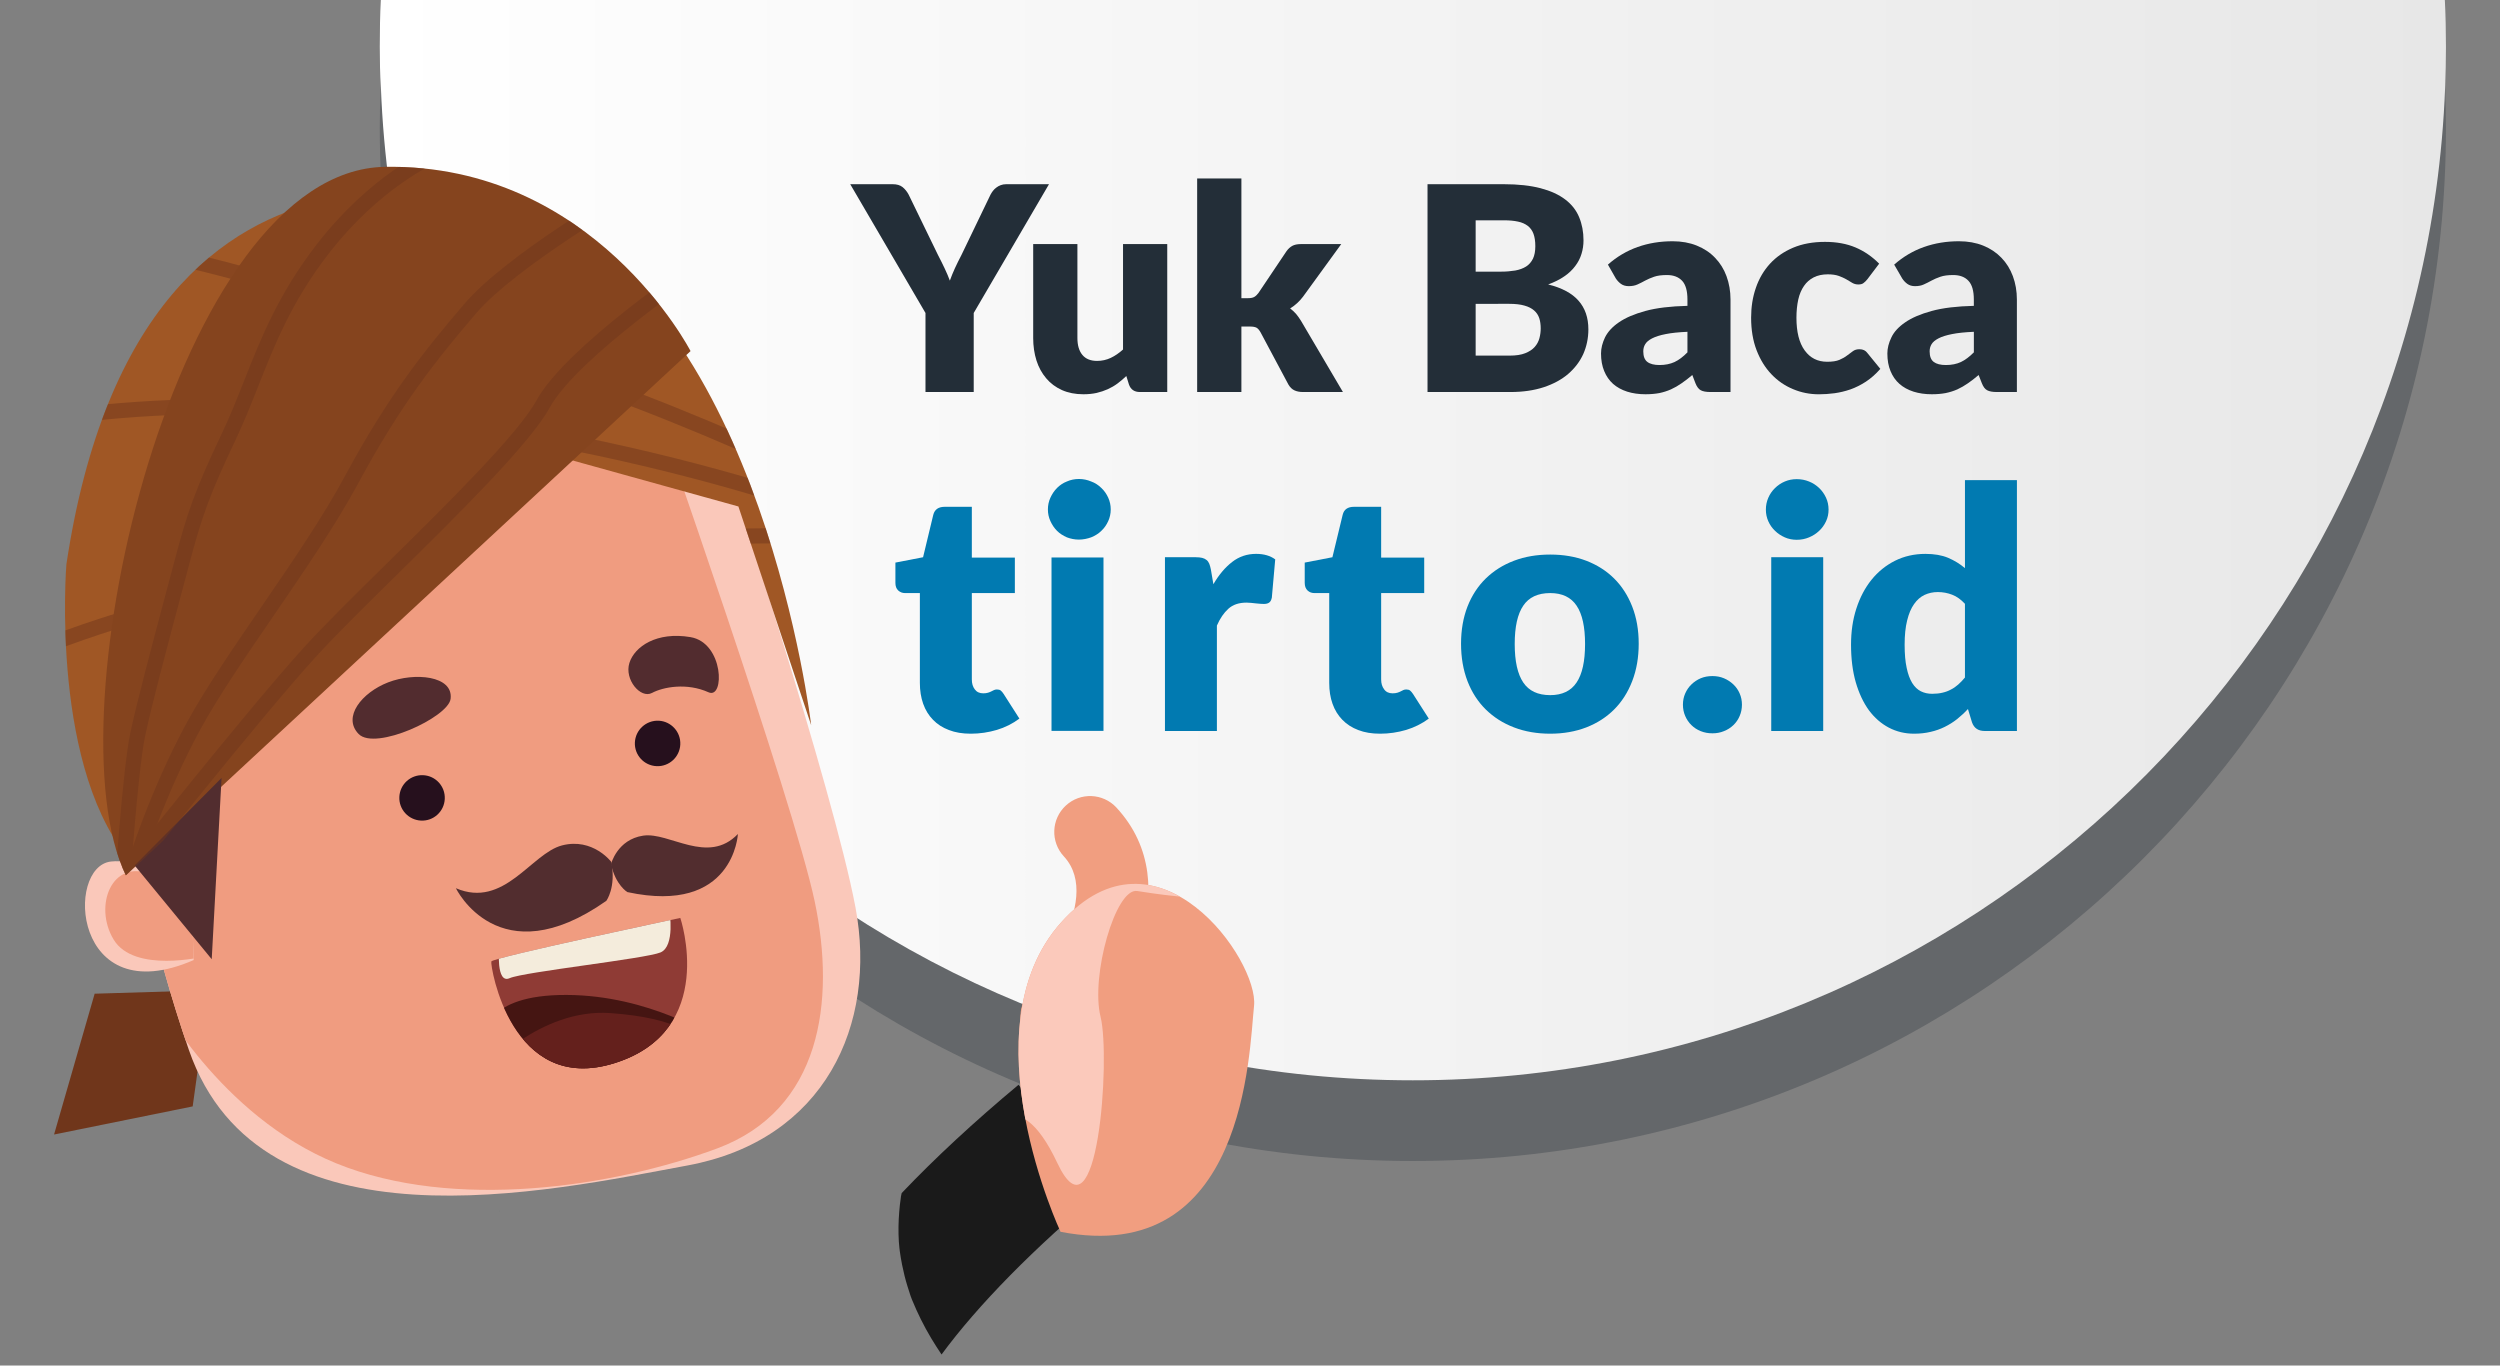 <?xml version="1.0" encoding="utf-8"?>
<!-- Generator: Adobe Illustrator 16.0.0, SVG Export Plug-In . SVG Version: 6.00 Build 0)  -->
<!DOCTYPE svg PUBLIC "-//W3C//DTD SVG 1.1//EN" "http://www.w3.org/Graphics/SVG/1.1/DTD/svg11.dtd">
<svg version="1.1" id="Layer_1" xmlns="http://www.w3.org/2000/svg" xmlns:xlink="http://www.w3.org/1999/xlink" x="0px" y="0px"
	 width="238px" height="130px" viewBox="0 0 238 130" enable-background="new 0 0 238 130" xml:space="preserve">
<rect x="0" y="0" width="238" height="130" fill="#808080" stroke="none"/>
<g>
	<path opacity="0.3" fill="#232E38" d="M232.854,12.149c0,54.348-44.028,98.377-98.356,98.377
		c-54.314,0-98.343-44.029-98.343-98.377c0-1.274,0.024-2.55,0.107-3.827c0.103-2.845,0.317-5.663,0.691-8.429h195.133
		c0.342,2.766,0.581,5.584,0.69,8.429C232.822,9.599,232.854,10.875,232.854,12.149z"/>
	<linearGradient id="SVGID_1_" gradientUnits="userSpaceOnUse" x1="36.154" y1="51.369" x2="232.853" y2="51.369">
		<stop  offset="0" style="stop-color:#FFFFFF"/>
		<stop  offset="1" style="stop-color:#E7E7E7"/>
	</linearGradient>
	<path fill="url(#SVGID_1_)" d="M232.854,4.465c0,1.303-0.031,2.581-0.078,3.856c-2.022,52.565-45.259,94.524-98.278,94.524
		c-53.012,0-96.217-41.959-98.236-94.524c-0.083-1.276-0.107-2.553-0.107-3.856c0-1.54,0.024-3.055,0.107-4.573h196.482
		C232.822,1.41,232.854,2.925,232.854,4.465z"/>
	<g>
		<path fill="#232E38" d="M92.698,29.797v7.523h-4.592v-7.523l-7.164-12.261h4.045c0.396,0,0.713,0.095,0.94,0.278
			c0.232,0.188,0.421,0.427,0.576,0.713l2.798,5.758c0.236,0.453,0.447,0.876,0.632,1.271c0.185,0.389,0.353,0.78,0.494,1.16
			c0.139-0.389,0.297-0.779,0.479-1.175c0.183-0.395,0.385-0.812,0.619-1.255l2.774-5.758c0.06-0.118,0.137-0.232,0.227-0.352
			c0.091-0.121,0.198-0.223,0.324-0.318c0.119-0.096,0.262-0.172,0.417-0.23c0.157-0.062,0.334-0.091,0.523-0.091h4.075
			L92.698,29.797z"/>
		<path fill="#232E38" d="M102.569,23.237v8.937c0,0.694,0.156,1.233,0.474,1.614c0.314,0.38,0.783,0.571,1.398,0.571
			c0.463,0,0.894-0.097,1.297-0.286c0.405-0.19,0.795-0.458,1.174-0.8V23.237h4.21V37.32h-2.607c-0.523,0-0.867-0.238-1.036-0.707
			l-0.253-0.816c-0.271,0.262-0.554,0.497-0.843,0.715c-0.287,0.212-0.597,0.392-0.928,0.542c-0.333,0.147-0.684,0.267-1.066,0.355
			c-0.383,0.083-0.799,0.125-1.251,0.125c-0.77,0-1.447-0.135-2.041-0.399c-0.592-0.267-1.096-0.64-1.499-1.121
			c-0.408-0.48-0.72-1.044-0.927-1.696c-0.205-0.653-0.312-1.366-0.312-2.145v-8.937H102.569z"/>
		<path fill="#232E38" d="M118.181,16.993v11.394h0.624c0.265,0,0.463-0.039,0.598-0.117c0.136-0.075,0.271-0.204,0.406-0.384
			l2.665-3.97c0.16-0.225,0.342-0.391,0.551-0.508c0.207-0.112,0.479-0.17,0.801-0.17h3.86l-3.643,5.013
			c-0.342,0.45-0.748,0.821-1.222,1.113c0.209,0.154,0.399,0.331,0.576,0.535c0.167,0.205,0.333,0.434,0.483,0.687l3.966,6.735
			h-3.804c-0.312,0-0.587-0.053-0.812-0.158c-0.229-0.105-0.416-0.29-0.571-0.549L120,31.628c-0.129-0.226-0.26-0.371-0.396-0.44
			c-0.136-0.066-0.337-0.101-0.608-0.101h-0.815v6.233h-4.212V16.993H118.181z"/>
		<path fill="#232E38" d="M135.9,37.32V17.536h7.274c1.367,0,2.525,0.131,3.488,0.382c0.961,0.253,1.738,0.609,2.349,1.074
			c0.606,0.46,1.05,1.02,1.322,1.682c0.277,0.662,0.417,1.399,0.417,2.211c0,0.443-0.062,0.874-0.191,1.283
			c-0.125,0.415-0.322,0.799-0.598,1.161c-0.271,0.365-0.617,0.691-1.046,0.985c-0.425,0.295-0.933,0.548-1.53,0.765
			c1.298,0.319,2.265,0.834,2.887,1.543c0.631,0.711,0.942,1.621,0.942,2.734c0,0.842-0.167,1.626-0.487,2.352
			c-0.33,0.722-0.813,1.353-1.436,1.891c-0.629,0.539-1.408,0.959-2.329,1.264c-0.925,0.303-1.975,0.457-3.158,0.457H135.9z
			 M140.482,25.861h2.393c0.509,0,0.966-0.04,1.377-0.108c0.403-0.074,0.747-0.201,1.034-0.381c0.285-0.181,0.497-0.432,0.654-0.748
			c0.15-0.319,0.222-0.715,0.222-1.192c0-0.473-0.062-0.865-0.175-1.174c-0.115-0.314-0.298-0.564-0.541-0.755
			c-0.255-0.189-0.556-0.331-0.937-0.407c-0.373-0.083-0.82-0.123-1.335-0.123h-2.692V25.861z M140.482,28.926v4.929h3.234
			c0.607,0,1.1-0.076,1.485-0.229c0.384-0.153,0.69-0.353,0.904-0.597c0.217-0.247,0.363-0.519,0.447-0.83
			c0.082-0.306,0.124-0.619,0.124-0.936c0-0.361-0.047-0.688-0.14-0.978c-0.099-0.292-0.262-0.536-0.494-0.733
			c-0.229-0.197-0.529-0.354-0.915-0.46c-0.379-0.111-0.857-0.167-1.439-0.167H140.482z"/>
		<path fill="#232E38" d="M162.822,37.32c-0.4,0-0.702-0.057-0.905-0.165c-0.208-0.11-0.378-0.336-0.513-0.678l-0.296-0.776
			c-0.348,0.3-0.697,0.563-1.021,0.787c-0.326,0.229-0.659,0.42-1.012,0.581c-0.348,0.154-0.718,0.272-1.106,0.353
			c-0.396,0.073-0.836,0.112-1.315,0.112c-0.639,0-1.228-0.083-1.749-0.249c-0.526-0.17-0.974-0.417-1.342-0.74
			c-0.363-0.328-0.645-0.731-0.842-1.214c-0.203-0.486-0.304-1.045-0.304-1.679c0-0.5,0.132-1.01,0.381-1.535
			c0.261-0.525,0.696-1.004,1.319-1.429c0.625-0.433,1.466-0.794,2.522-1.083c1.064-0.291,2.393-0.449,4.005-0.487v-0.6
			c0-0.825-0.166-1.418-0.503-1.783c-0.344-0.367-0.826-0.55-1.445-0.55c-0.505,0-0.909,0.053-1.227,0.163
			c-0.312,0.108-0.598,0.23-0.849,0.366c-0.249,0.136-0.487,0.26-0.725,0.365c-0.24,0.111-0.516,0.164-0.844,0.164
			c-0.286,0-0.535-0.071-0.737-0.216c-0.198-0.146-0.357-0.318-0.489-0.517l-0.752-1.318c0.846-0.747,1.793-1.31,2.825-1.675
			c1.035-0.368,2.152-0.549,3.336-0.549c0.848,0,1.617,0.139,2.298,0.413c0.687,0.278,1.267,0.662,1.736,1.155
			c0.477,0.491,0.847,1.078,1.095,1.758c0.249,0.68,0.381,1.421,0.381,2.225v8.8H162.822z M157.985,34.751
			c0.54,0,1.018-0.097,1.428-0.284c0.407-0.192,0.815-0.497,1.232-0.923v-1.956c-0.836,0.036-1.528,0.107-2.072,0.217
			c-0.553,0.107-0.974,0.245-1.294,0.409c-0.317,0.164-0.536,0.348-0.657,0.556c-0.125,0.206-0.181,0.432-0.181,0.678
			c0,0.48,0.131,0.816,0.395,1.012C157.092,34.653,157.486,34.751,157.985,34.751z"/>
		<path fill="#232E38" d="M177.777,26.58c-0.123,0.155-0.245,0.275-0.369,0.365c-0.114,0.093-0.28,0.136-0.494,0.136
			c-0.212,0-0.399-0.049-0.566-0.145c-0.171-0.104-0.352-0.216-0.566-0.337c-0.208-0.122-0.451-0.231-0.731-0.332
			c-0.28-0.099-0.625-0.151-1.044-0.151c-0.514,0-0.957,0.097-1.336,0.286c-0.373,0.189-0.69,0.462-0.93,0.817
			c-0.246,0.353-0.432,0.785-0.546,1.295c-0.113,0.511-0.174,1.089-0.174,1.73c0,1.35,0.256,2.388,0.782,3.112
			c0.519,0.724,1.237,1.084,2.145,1.084c0.492,0,0.884-0.061,1.165-0.182c0.286-0.121,0.529-0.26,0.723-0.411
			c0.201-0.148,0.389-0.284,0.556-0.412c0.166-0.127,0.378-0.189,0.628-0.189c0.333,0,0.593,0.123,0.759,0.366l1.228,1.505
			c-0.437,0.5-0.895,0.903-1.378,1.22c-0.478,0.31-0.965,0.555-1.466,0.733c-0.508,0.174-1.008,0.295-1.516,0.365
			c-0.511,0.067-1.005,0.101-1.481,0.101c-0.858,0-1.686-0.159-2.464-0.489c-0.784-0.324-1.472-0.797-2.062-1.418
			c-0.592-0.621-1.064-1.383-1.412-2.286c-0.349-0.904-0.521-1.939-0.521-3.097c0-1.012,0.144-1.959,0.452-2.843
			c0.3-0.883,0.752-1.647,1.341-2.294c0.59-0.647,1.328-1.156,2.202-1.527c0.875-0.369,1.883-0.556,3.035-0.556
			c1.101,0,2.067,0.175,2.905,0.529c0.83,0.352,1.584,0.867,2.254,1.546L177.777,26.58z"/>
		<path fill="#232E38" d="M190.076,37.32c-0.393,0-0.69-0.057-0.892-0.165c-0.215-0.11-0.381-0.336-0.514-0.678l-0.305-0.776
			c-0.351,0.3-0.689,0.563-1.017,0.787c-0.328,0.229-0.661,0.42-1.008,0.581c-0.349,0.154-0.723,0.272-1.118,0.353
			c-0.395,0.073-0.825,0.112-1.309,0.112c-0.64,0-1.222-0.083-1.747-0.249c-0.524-0.17-0.977-0.417-1.341-0.74
			c-0.37-0.328-0.648-0.731-0.846-1.214c-0.204-0.486-0.302-1.045-0.302-1.679c0-0.5,0.13-1.01,0.386-1.535
			c0.248-0.525,0.69-1.004,1.313-1.429c0.624-0.433,1.461-0.794,2.525-1.083c1.055-0.291,2.396-0.449,4.008-0.487v-0.6
			c0-0.825-0.168-1.418-0.512-1.783c-0.337-0.367-0.826-0.55-1.449-0.55c-0.498,0-0.904,0.053-1.222,0.163
			c-0.317,0.108-0.598,0.23-0.847,0.366c-0.249,0.136-0.492,0.26-0.729,0.365c-0.232,0.111-0.514,0.164-0.841,0.164
			c-0.292,0-0.53-0.071-0.732-0.216c-0.202-0.146-0.358-0.318-0.487-0.517l-0.764-1.318c0.851-0.747,1.797-1.31,2.831-1.675
			c1.039-0.368,2.152-0.549,3.335-0.549c0.854,0,1.617,0.139,2.303,0.413c0.687,0.278,1.263,0.662,1.735,1.155
			c0.479,0.491,0.842,1.078,1.096,1.758c0.251,0.68,0.381,1.421,0.381,2.225v8.8H190.076z M185.251,34.751
			c0.544,0,1.018-0.097,1.424-0.284c0.404-0.192,0.814-0.497,1.237-0.923v-1.956c-0.849,0.036-1.541,0.107-2.078,0.217
			c-0.548,0.107-0.979,0.245-1.292,0.409c-0.317,0.164-0.534,0.348-0.659,0.556c-0.124,0.206-0.182,0.432-0.182,0.678
			c0,0.48,0.132,0.816,0.396,1.012C184.355,34.653,184.742,34.751,185.251,34.751z"/>
	</g>
	<g>
		<path fill="#017AB1" d="M105.502,47.378c-0.159-0.344-0.37-0.664-0.662-0.93c-0.267-0.265-0.589-0.478-0.958-0.61
			c-0.374-0.159-0.773-0.239-1.171-0.239c-0.398,0-0.799,0.081-1.146,0.239c-0.345,0.132-0.662,0.345-0.929,0.61
			c-0.268,0.266-0.478,0.586-0.636,0.93c-0.16,0.349-0.24,0.72-0.24,1.118c0,0.4,0.08,0.771,0.24,1.116
			c0.158,0.347,0.368,0.665,0.636,0.932c0.267,0.267,0.584,0.454,0.929,0.61c0.347,0.136,0.747,0.216,1.146,0.216
			c0.397,0,0.797-0.081,1.171-0.216c0.369-0.156,0.691-0.343,0.958-0.61c0.292-0.267,0.503-0.585,0.662-0.932
			c0.158-0.345,0.24-0.716,0.24-1.116C105.742,48.098,105.66,47.727,105.502,47.378z"/>
		<rect x="100.104" y="53.072" fill="#017AB1" width="4.948" height="16.508"/>
		<path fill="#017AB1" d="M110.904,69.591V53.048h2.938c0.244,0,0.444,0.024,0.612,0.063c0.161,0.042,0.302,0.11,0.411,0.201
			c0.113,0.09,0.197,0.21,0.259,0.359c0.059,0.149,0.109,0.33,0.151,0.542l0.239,1.404c0.52-0.893,1.116-1.599,1.781-2.114
			c0.661-0.516,1.424-0.774,2.286-0.774c0.744,0,1.353,0.177,1.82,0.526l-0.322,3.639c-0.047,0.233-0.135,0.393-0.261,0.477
			c-0.119,0.086-0.291,0.125-0.504,0.125c-0.082,0-0.197-0.004-0.333-0.015c-0.14-0.01-0.279-0.021-0.431-0.039
			c-0.15-0.017-0.301-0.032-0.457-0.049c-0.155-0.014-0.291-0.023-0.426-0.023c-0.718,0-1.299,0.194-1.725,0.583
			c-0.433,0.389-0.796,0.923-1.093,1.602v10.035H110.904z"/>
		<path fill="#017AB1" d="M131.39,69.848c-0.788,0-1.486-0.113-2.084-0.348c-0.597-0.226-1.104-0.55-1.511-0.972
			c-0.411-0.421-0.723-0.925-0.936-1.522c-0.213-0.597-0.317-1.257-0.317-1.995v-8.549h-1.408c-0.255,0-0.479-0.081-0.655-0.247
			c-0.177-0.167-0.27-0.408-0.27-0.727v-1.929l2.636-0.51l0.976-4.037c0.119-0.508,0.483-0.764,1.074-0.764h2.59v4.833h4.099v3.382
			h-4.099v8.217c0,0.381,0.093,0.696,0.284,0.944c0.178,0.256,0.452,0.381,0.801,0.381c0.183,0,0.331-0.021,0.458-0.058
			c0.12-0.037,0.228-0.08,0.316-0.127c0.088-0.049,0.177-0.092,0.255-0.127c0.078-0.039,0.171-0.054,0.282-0.054
			c0.148,0,0.269,0.031,0.356,0.1c0.088,0.069,0.183,0.18,0.28,0.326l1.503,2.347c-0.646,0.478-1.368,0.839-2.157,1.077
			C133.063,69.724,132.236,69.848,131.39,69.848z"/>
		<path fill="#017AB1" d="M147.581,52.794c1.253,0,2.396,0.194,3.432,0.588c1.027,0.396,1.917,0.958,2.654,1.692
			c0.737,0.732,1.31,1.624,1.72,2.672c0.41,1.047,0.618,2.226,0.618,3.535c0,1.318-0.208,2.503-0.618,3.563
			c-0.41,1.061-0.982,1.959-1.72,2.697c-0.737,0.739-1.627,1.31-2.654,1.708c-1.035,0.397-2.179,0.599-3.432,0.599
			c-1.266,0-2.416-0.201-3.449-0.599c-1.045-0.398-1.934-0.969-2.687-1.708c-0.748-0.737-1.33-1.636-1.74-2.697
			c-0.406-1.06-0.613-2.245-0.613-3.563c0-1.309,0.207-2.488,0.613-3.535c0.41-1.049,0.992-1.94,1.74-2.672
			c0.753-0.733,1.642-1.296,2.687-1.692C145.165,52.989,146.315,52.794,147.581,52.794z M147.581,66.177
			c1.139,0,1.976-0.402,2.51-1.203c0.542-0.805,0.807-2.023,0.807-3.663c0-1.638-0.265-2.854-0.807-3.652
			c-0.534-0.797-1.371-1.198-2.51-1.198c-1.174,0-2.03,0.4-2.566,1.198c-0.545,0.798-0.814,2.015-0.814,3.652
			c0,1.639,0.27,2.858,0.814,3.663C145.551,65.774,146.407,66.177,147.581,66.177z"/>
		<path fill="#017AB1" d="M160.215,67.084c0-0.38,0.071-0.738,0.217-1.068c0.146-0.329,0.338-0.615,0.594-0.859
			c0.249-0.244,0.54-0.439,0.877-0.585c0.348-0.143,0.711-0.21,1.123-0.21c0.394,0,0.759,0.067,1.095,0.21
			c0.346,0.146,0.64,0.341,0.896,0.585s0.458,0.53,0.598,0.859c0.146,0.33,0.218,0.688,0.218,1.068c0,0.385-0.072,0.744-0.218,1.079
			c-0.14,0.334-0.342,0.626-0.598,0.87s-0.55,0.436-0.896,0.57c-0.336,0.141-0.701,0.209-1.095,0.209
			c-0.412,0-0.775-0.068-1.123-0.209c-0.337-0.135-0.628-0.326-0.877-0.57c-0.256-0.244-0.448-0.536-0.594-0.87
			C160.286,67.828,160.215,67.469,160.215,67.084z"/>
		<path fill="#017AB1" d="M174.079,48.519c0,0.392-0.078,0.763-0.239,1.107c-0.163,0.345-0.374,0.649-0.657,0.91
			c-0.273,0.261-0.597,0.469-0.965,0.623c-0.364,0.152-0.754,0.229-1.169,0.229c-0.404,0-0.785-0.076-1.133-0.229
			c-0.348-0.154-0.666-0.361-0.931-0.623c-0.275-0.261-0.487-0.565-0.641-0.91c-0.154-0.345-0.232-0.716-0.232-1.107
			c0-0.407,0.078-0.783,0.232-1.134c0.153-0.35,0.365-0.659,0.641-0.926c0.265-0.263,0.583-0.473,0.931-0.621
			s0.729-0.224,1.133-0.224c0.415,0,0.805,0.076,1.169,0.224c0.368,0.148,0.691,0.358,0.965,0.621
			c0.283,0.267,0.494,0.576,0.657,0.926C174.001,47.736,174.079,48.112,174.079,48.519z M173.569,53.048v16.543h-4.947V53.048
			H173.569z"/>
		<path fill="#017AB1" d="M188.943,69.591c-0.618,0-1.017-0.277-1.21-0.828l-0.384-1.264c-0.328,0.354-0.675,0.67-1.034,0.96
			c-0.364,0.287-0.759,0.533-1.176,0.74c-0.419,0.208-0.873,0.369-1.36,0.478c-0.479,0.115-1.002,0.171-1.564,0.171
			c-0.862,0-1.657-0.19-2.396-0.576c-0.731-0.384-1.362-0.936-1.9-1.657c-0.526-0.725-0.942-1.61-1.248-2.655
			c-0.302-1.05-0.452-2.242-0.452-3.585c0-1.231,0.16-2.377,0.505-3.436c0.343-1.057,0.821-1.973,1.444-2.745
			c0.622-0.772,1.371-1.374,2.239-1.811c0.871-0.434,1.84-0.653,2.89-0.653c0.851,0,1.572,0.125,2.165,0.375
			c0.589,0.251,1.124,0.578,1.602,0.982V45.71h4.947v23.88H188.943z M183.938,66.05c0.36,0,0.688-0.034,0.979-0.104
			c0.297-0.067,0.562-0.166,0.8-0.296c0.256-0.127,0.483-0.285,0.701-0.478c0.217-0.192,0.432-0.415,0.645-0.67v-7.02
			c-0.385-0.413-0.791-0.705-1.221-0.867c-0.432-0.165-0.884-0.251-1.367-0.251c-0.453,0-0.873,0.094-1.259,0.271
			c-0.383,0.183-0.716,0.474-0.996,0.872c-0.283,0.399-0.505,0.917-0.659,1.556c-0.161,0.635-0.24,1.407-0.24,2.312
			c0,0.875,0.062,1.608,0.193,2.202c0.124,0.599,0.302,1.08,0.528,1.445c0.228,0.365,0.505,0.629,0.825,0.79
			C183.187,65.97,183.547,66.05,183.938,66.05z"/>
		<path fill="#017AB1" d="M92.42,69.848c-0.789,0-1.48-0.113-2.08-0.348c-0.603-0.226-1.109-0.55-1.514-0.972
			c-0.413-0.421-0.724-0.925-0.938-1.522c-0.211-0.597-0.317-1.257-0.317-1.995v-8.549h-1.406c-0.253,0-0.47-0.081-0.653-0.247
			c-0.181-0.167-0.27-0.408-0.27-0.727v-1.929l2.634-0.51l0.971-4.037c0.13-0.508,0.49-0.764,1.085-0.764h2.586v4.833h4.096v3.382
			h-4.096v8.217c0,0.381,0.089,0.696,0.279,0.944c0.186,0.256,0.453,0.381,0.805,0.381c0.179,0,0.331-0.021,0.454-0.058
			c0.122-0.037,0.229-0.08,0.318-0.127c0.091-0.049,0.176-0.092,0.259-0.127c0.076-0.039,0.173-0.054,0.278-0.054
			c0.148,0,0.268,0.031,0.358,0.1c0.089,0.069,0.184,0.18,0.277,0.326l1.5,2.347c-0.64,0.478-1.358,0.839-2.151,1.077
			C94.096,69.724,93.269,69.848,92.42,69.848z"/>
	</g>
	<path fill="#084426" d="M47.504,115.307c0.008-0.006,0.012-0.006,0.018-0.012v-0.028L47.504,115.307z"/>
	<g>
		<g id="XMLID_1_">
			<polygon id="XMLID_34_" fill="#70361B" points="19.877,94.272 9.011,94.6 5.146,108.006 18.343,105.33 			"/>
			<g id="XMLID_31_">
				<defs>
					<path id="XMLID_32_" d="M68.888,43.316c0,0,10.479,31.958,12.559,43.093c2.078,11.137-2.94,22.125-15.988,24.542
						c-13.049,2.412-40.669,8.642-47.477-10.99c-6.804-19.626-9.563-45.04-9.563-45.04l41.683-20.478L68.888,43.316z"/>
				</defs>
				<use xlink:href="#XMLID_32_"  overflow="visible" fill="#FAC8BA"/>
				<clipPath id="XMLID_36_">
					<use xlink:href="#XMLID_32_"  overflow="visible"/>
				</clipPath>
				<path id="XMLID_33_" clip-path="url(#XMLID_36_)" fill="#F09C80" d="M62.128,38.066c0,0,13.434,38.241,15.434,47.762
					c1.999,9.515,0.599,19.822-9.289,23.503c-9.89,3.678-25.075,5.97-36.251,1.423c-11.174-4.548-17.126-15.968-17.126-15.968
					L5.736,51.882l43.808-18.305L62.128,38.066z"/>
			</g>
			<g id="XMLID_28_">
				<defs>
					<path id="XMLID_29_" d="M18.282,86.871c0,0-3.306-5.32-7.708-4.855c-4.396,0.466-3.646,14.402,7.862,9.382L18.282,86.871z"/>
				</defs>
				<use xlink:href="#XMLID_29_"  overflow="visible" fill="#FAC8BA"/>
				<clipPath id="XMLID_37_">
					<use xlink:href="#XMLID_29_"  overflow="visible"/>
				</clipPath>
				<path id="XMLID_30_" clip-path="url(#XMLID_37_)" fill="#F09C80" d="M19.378,91.071c0,0-6.607,1.603-8.559-1.622
					c-1.947-3.224-0.146-7.727,3.535-6.212c3.684,1.51,4.439,2.959,4.439,2.959L19.378,91.071z"/>
			</g>
			<path id="XMLID_27_" fill="#A05725" d="M77.225,69.038c0,0-4.625-39.327-26.33-48.33c0,0-37.285-15.599-44.575,33.024
				c0,0-1.621,19.943,6.499,28.66l32.626-41.07l24.851,6.894L77.225,69.038z"/>
			<g id="XMLID_22_" opacity="0.5">
				<defs>
					<path id="XMLID_23_" opacity="0.5" d="M77.225,69.038c0,0-4.625-39.327-26.33-48.33c0,0-37.285-15.599-44.575,33.024
						c0,0-1.621,19.943,6.499,28.66l32.626-41.07l24.851,6.894L77.225,69.038z"/>
				</defs>
				<clipPath id="XMLID_38_">
					<use xlink:href="#XMLID_23_"  overflow="visible"/>
				</clipPath>
				<path id="XMLID_26_" clip-path="url(#XMLID_38_)" fill="#70361B" d="M4.795,40.574c35.173-5.155,72.701,8.418,73.076,8.555
					l0.497-1.356c-0.383-0.138-38.241-13.837-73.781-8.623L4.795,40.574z"/>
				<path id="XMLID_25_" clip-path="url(#XMLID_38_)" fill="#70361B" d="M74.118,44.621l0.644-1.291
					c-0.25-0.126-25.557-12.665-69.169-22.194l-0.308,1.408C48.703,32.032,73.864,44.497,74.118,44.621z"/>
				<path id="XMLID_24_" clip-path="url(#XMLID_38_)" fill="#70361B" d="M-1.601,64.928c27.319-13.817,76.217-13.197,76.706-13.189
					l0.027-1.443c-0.126-0.005-12.539-0.182-28.183,1.361C32.482,53.09,12.204,56.329-2.255,63.645L-1.601,64.928z"/>
			</g>
			<path id="XMLID_21_" fill="#85441E" d="M65.741,33.424c0,0-9.176-17.845-29.076-17.542c-19.897,0.3-31.998,52.424-24.684,67.445
				L65.741,33.424z"/>
			<polygon id="XMLID_20_" fill="#522D2F" points="21.093,74.058 20.156,91.318 12.819,82.393 			"/>
			<g id="XMLID_17_">
				<path id="XMLID_19_" fill="#522D2F" d="M58.168,82.268c0,0,0.579-2.344,3.063-2.715c2.485-0.372,6.159,2.829,9.017-0.157
					c0,0-0.382,7.72-10.521,5.532C59.727,84.928,58.61,84.279,58.168,82.268z"/>
				<path id="XMLID_18_" fill="#522D2F" d="M58.203,82.064c0,0-1.756-2.338-4.695-1.582c-2.935,0.756-5.513,6.051-10.108,4.075
					c0,0,4.065,8.421,14.32,1.203C57.72,85.761,58.662,84.509,58.203,82.064z"/>
			</g>
			<g id="XMLID_12_" opacity="0.5">
				<defs>
					<path id="XMLID_13_" opacity="0.5" d="M65.741,33.424c0,0-9.176-17.845-29.076-17.542c-19.897,0.3-31.998,52.424-24.684,67.445
						L65.741,33.424z"/>
				</defs>
				<clipPath id="XMLID_39_">
					<use xlink:href="#XMLID_13_"  overflow="visible"/>
				</clipPath>
				<path id="XMLID_16_" clip-path="url(#XMLID_39_)" fill="#70361B" d="M10.864,85.281l1.444,0.095
					c0.007-0.117,0.786-11.874,1.513-15.313c0.581-2.776,2.06-8.324,3.245-12.779c0.321-1.191,0.615-2.306,0.874-3.28
					c1.244-4.728,1.951-6.781,4.518-12.188c0.798-1.682,1.477-3.401,2.135-5.062c1.568-3.967,3.192-8.073,6.697-12.6
					c4.895-6.329,10.129-8.615,10.185-8.634l-0.57-1.33c-0.228,0.099-5.63,2.452-10.758,9.081
					c-3.628,4.689-5.292,8.888-6.899,12.951c-0.679,1.717-1.318,3.334-2.097,4.973c-2.619,5.513-3.333,7.606-4.604,12.443
					c-0.258,0.974-0.554,2.087-0.872,3.272C14.482,61.385,13,66.954,12.405,69.765C11.658,73.31,10.901,84.8,10.864,85.281z"/>
				<path id="XMLID_15_" clip-path="url(#XMLID_39_)" fill="#70361B" d="M13.511,82.604c0.021-0.066,2.049-6.717,5.579-13.187
					c1.707-3.128,4.246-6.837,6.932-10.758c2.928-4.271,5.944-8.682,8.078-12.633c4.1-7.621,7.505-11.835,11.211-16.177
					c3.795-4.44,14.824-10.855,14.936-10.923l-0.726-1.248c-0.459,0.268-11.354,6.606-15.3,11.231
					c-3.77,4.408-7.226,8.689-11.394,16.431c-2.089,3.887-5.089,8.265-7.994,12.503c-2.708,3.956-5.27,7.691-7.016,10.884
					c-3.601,6.609-5.668,13.391-5.69,13.457L13.511,82.604z"/>
				<path id="XMLID_14_" clip-path="url(#XMLID_39_)" fill="#70361B" d="M12.548,83.769c0.119-0.153,12.142-15.325,17.506-21.221
					c1.846-2.029,4.703-4.848,7.736-7.832c5.931-5.848,12.658-12.475,14.544-15.909c2.674-4.855,14.743-12.957,14.864-13.038
					l-0.799-1.198c-0.508,0.336-12.486,8.378-15.327,13.543c-1.784,3.245-8.434,9.795-14.295,15.571
					c-3.043,3-5.918,5.835-7.794,7.894c-5.389,5.926-17.446,21.14-17.568,21.292L12.548,83.769z"/>
			</g>
			<path id="XMLID_11_" fill="#26101D" d="M38.018,75.86c-0.057,1.193,0.869,2.204,2.063,2.261c1.196,0.058,2.208-0.869,2.261-2.063
				c0.056-1.194-0.869-2.208-2.059-2.26C39.085,73.743,38.073,74.666,38.018,75.86z"/>
			<path id="XMLID_10_" fill="#26101D" d="M60.44,70.681c-0.056,1.189,0.868,2.203,2.063,2.257c1.195,0.055,2.205-0.869,2.261-2.06
				c0.057-1.196-0.869-2.209-2.059-2.267C61.511,68.56,60.497,69.486,60.44,70.681z"/>
			<path id="XMLID_9_" fill="#522C2F" d="M42.897,66.533c0.279-2.218-3.436-2.546-5.941-1.574c-2.512,0.972-4.387,3.311-2.81,4.921
				C35.727,71.491,42.679,68.29,42.897,66.533z"/>
			<path id="XMLID_8_" fill="#522C2F" d="M67.451,65.905c1.547,0.702,1.483-4.711-1.719-5.252c-3.207-0.542-5.321,0.891-5.814,2.461
				c-0.495,1.572,1.065,3.43,2.148,2.855C63.15,65.393,65.392,64.979,67.451,65.905z"/>
			<g id="XMLID_2_">
				<defs>
					<path id="XMLID_3_" d="M64.765,87.387c0,0-17.875,3.77-17.991,4.146c-0.12,0.38,1.865,12.783,11.737,9.676
						C68.392,98.107,64.765,87.387,64.765,87.387z"/>
				</defs>
				<use xlink:href="#XMLID_3_"  overflow="visible" fill="#8F3B35"/>
				<clipPath id="XMLID_40_">
					<use xlink:href="#XMLID_3_"  overflow="visible"/>
				</clipPath>
				<g id="XMLID_5_" clip-path="url(#XMLID_40_)">
					<defs>
						<path id="XMLID_6_" d="M67.923,98.75c0,0-6.068-4.009-13.999-4.032c-7.925-0.026-7.68,3.836-7.68,3.836l7.496,5.735
							L67.923,98.75z"/>
					</defs>
					<use xlink:href="#XMLID_6_"  overflow="visible" fill="#451512"/>
					<clipPath id="XMLID_41_">
						<use xlink:href="#XMLID_6_"  overflow="visible"/>
					</clipPath>
					<path id="XMLID_7_" clip-path="url(#XMLID_41_)" fill="#64201C" d="M65.955,98.75c0,0-1.168-1.833-7.866-2.304
						c-6.7-0.473-11.986,5.511-11.986,5.511l11.978,2.343L65.955,98.75z"/>
				</g>
				<path id="XMLID_4_" clip-path="url(#XMLID_40_)" fill="#F4ECDC" d="M63.729,86.719c0,0,0.567,3.35-0.846,3.952
					c-1.414,0.597-13.04,1.859-14.363,2.45c-1.328,0.595-0.998-2.904-0.998-2.904L63.729,86.719z"/>
			</g>
		</g>
		<g>
			<path fill="#F19E80" d="M108.528,89.596c-1.169,3.713-3.412,7.124-5.395,9.399c-1.243,1.42-3.4,1.565-4.817,0.321
				c-1.414-1.24-1.564-3.391-0.327-4.811c0.091-0.108,7.282-8.668,3.284-12.984c-1.28-1.384-1.195-3.546,0.188-4.827
				c1.381-1.284,3.543-1.197,4.822,0.186C109.789,80.673,109.873,85.335,108.528,89.596z"/>
			<path fill="#1A1A1A" d="M85.795,113.784c-0.013,0.06-0.021,0.113-0.034,0.174c0.005,0.013,0,0.023,0,0.044
				c-0.068,0.45-0.12,0.897-0.154,1.355c-0.078,0.942-0.095,1.881-0.039,2.822c0.008,0.104,0.049,0.514,0.053,0.609
				c0.017,0.118,0.024,0.235,0.043,0.353c0.062,0.426,0.128,0.845,0.215,1.272c0.137,0.678,0.301,1.362,0.507,2.023
				c0.095,0.307,0.188,0.61,0.295,0.919c0.031,0.077,0.062,0.154,0.087,0.235c0.026,0.063,0.057,0.132,0.069,0.176
				c0.511,1.25,1.112,2.461,1.806,3.623c0.32,0.532,0.647,1.046,0.991,1.559c3.481-4.721,8.738-10.089,15.573-15.795l-8.245-9.883
				c-4.242,3.539-7.95,6.978-11.122,10.309C85.822,113.648,85.808,113.715,85.795,113.784z"/>
			<g>
				<defs>
					<path id="SVGID_2_" d="M100.964,117.268c0,0-9.047-19.296,0.063-29.462c9.112-10.168,18.833,3.613,18.358,7.957
						C118.913,100.11,118.618,120.689,100.964,117.268z"/>
				</defs>
				<use xlink:href="#SVGID_2_"  overflow="visible" fill="#F19E80"/>
				<clipPath id="SVGID_3_">
					<use xlink:href="#SVGID_2_"  overflow="visible"/>
				</clipPath>
				<path clip-path="url(#SVGID_3_)" fill="#FBC9BB" d="M93.829,107.9c0,0,2.979-5.386,6.821,2.802
					c3.851,8.189,5.088-10.035,4.126-13.894c-0.969-3.877,1.426-12.312,3.485-11.984c2.062,0.323,20.323,3.311,4.354-6.116
					c-15.967-9.428-22.041,22.137-22.041,22.137L93.829,107.9z"/>
			</g>
		</g>
	</g>
</g>
</svg>
